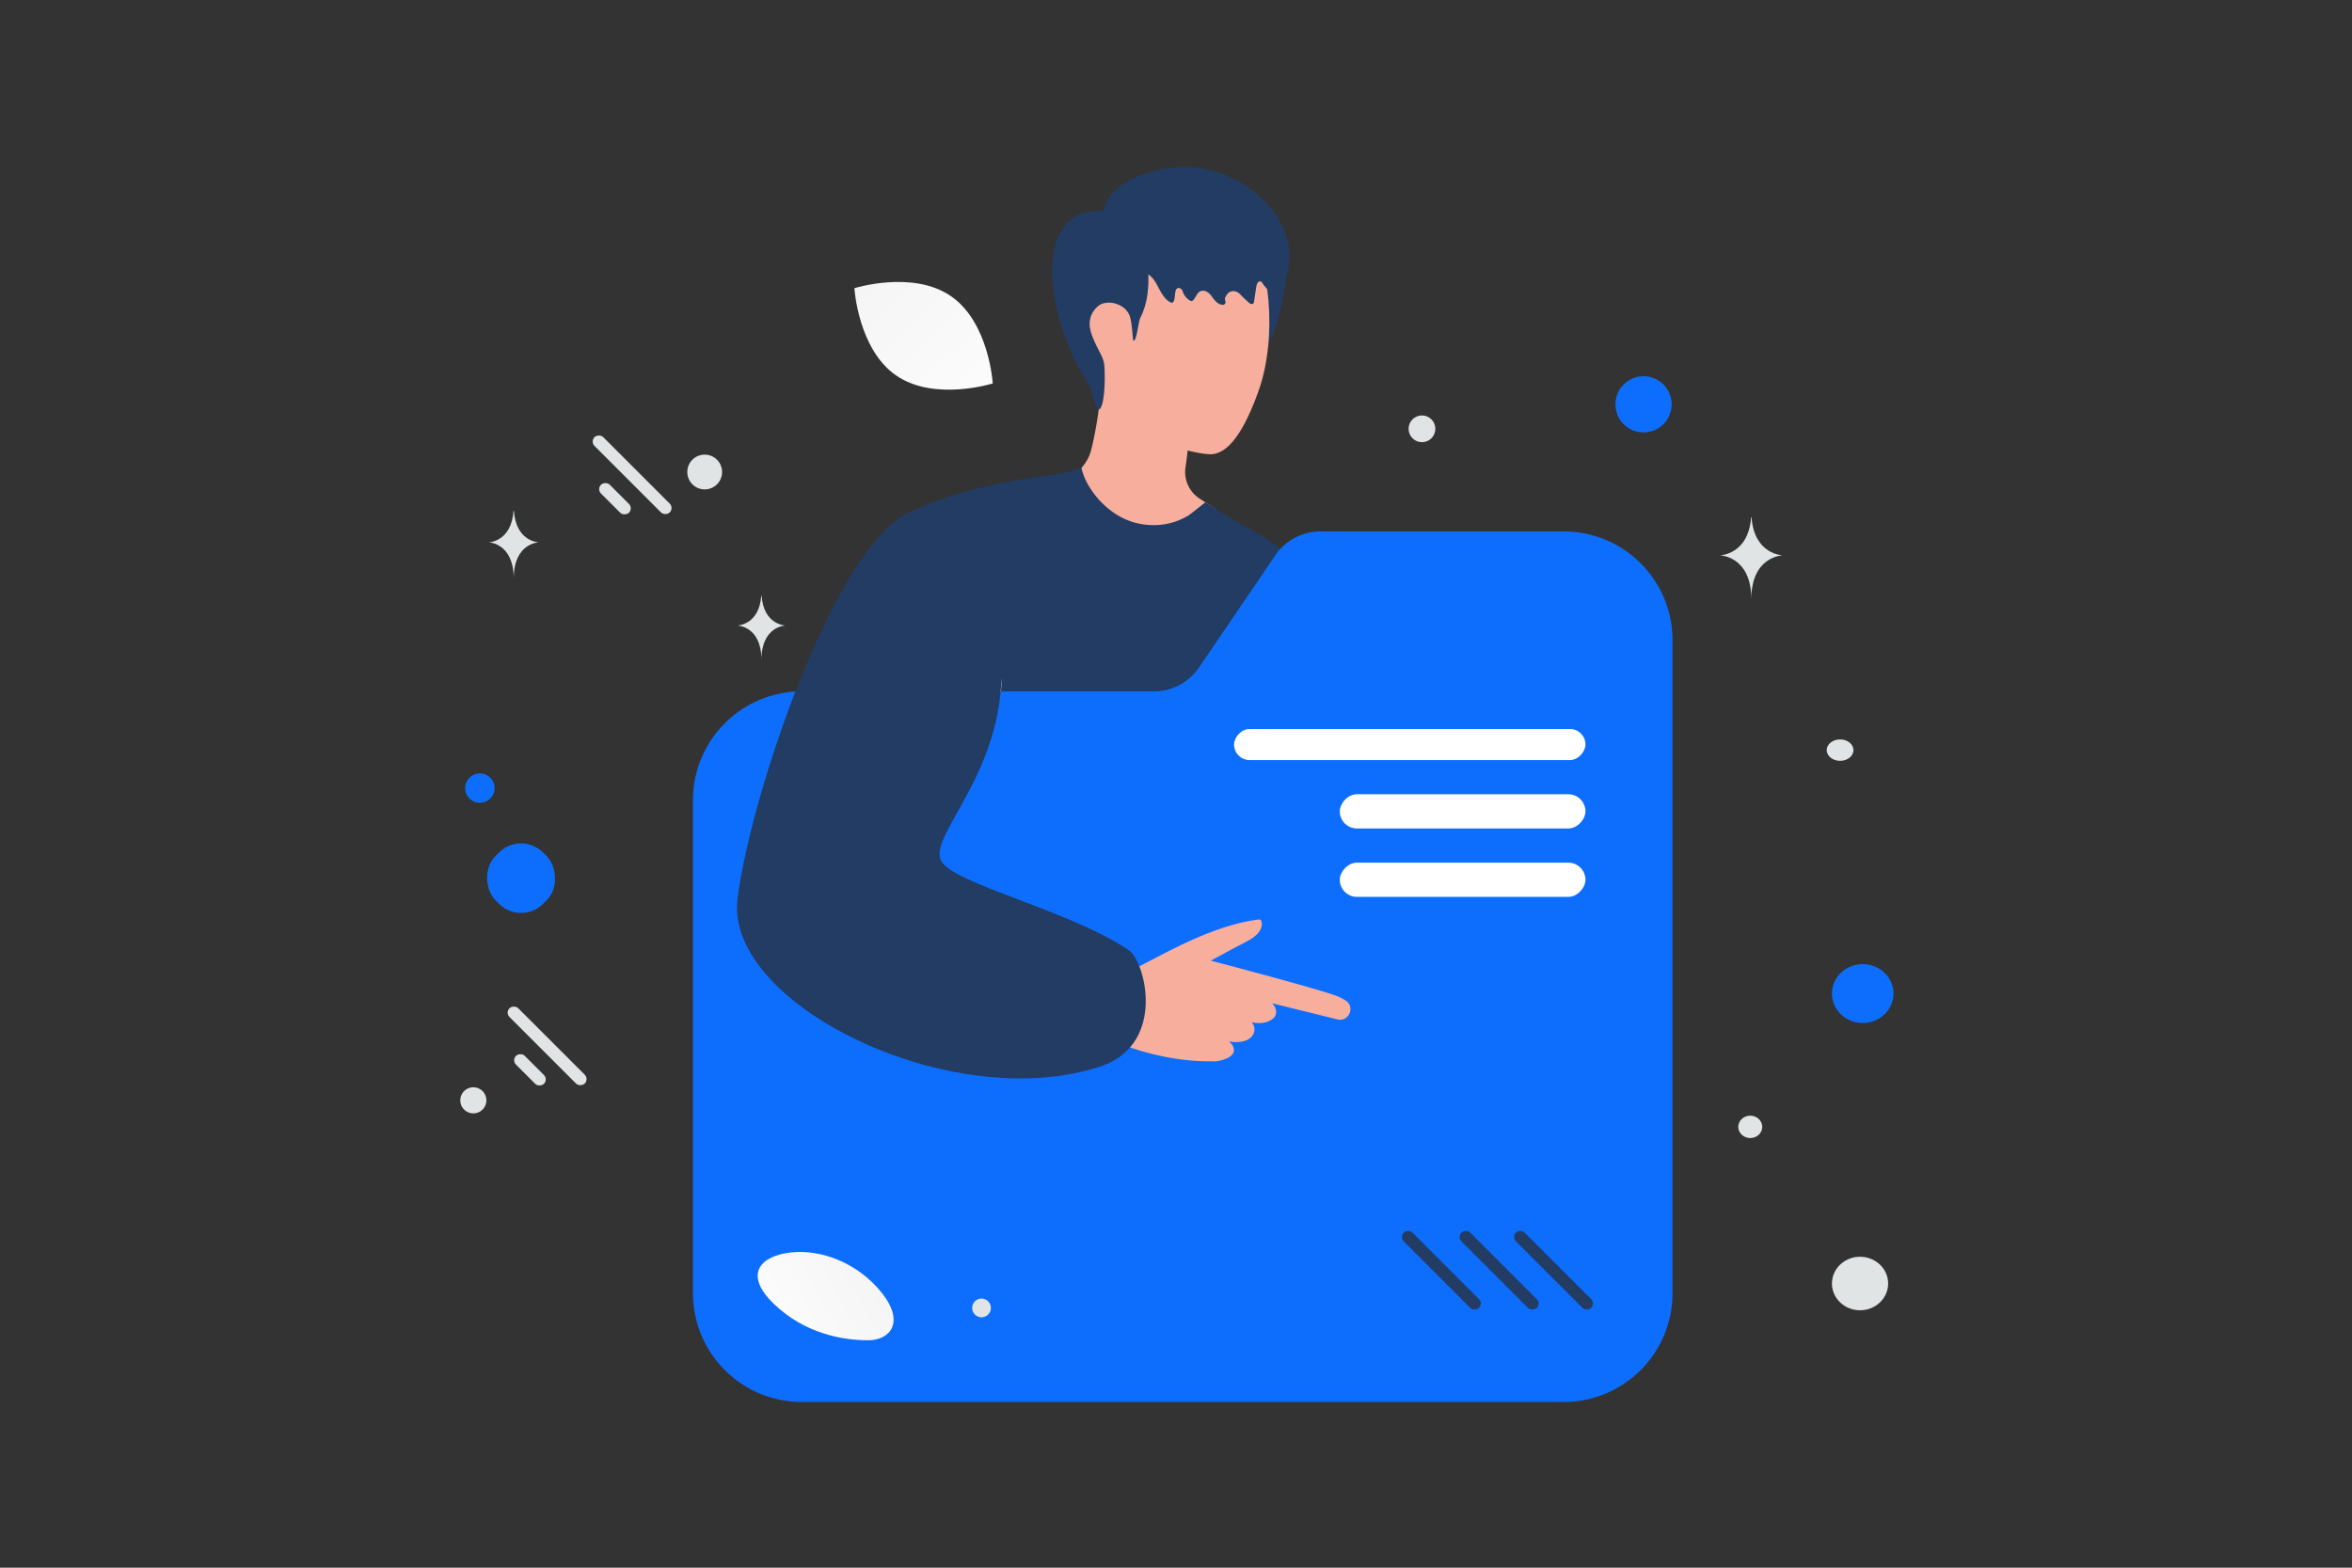 <svg width="900" height="600" viewBox="0 0 900 600" fill="none" xmlns="http://www.w3.org/2000/svg"><rect x="0" y="0" width="900" height="600" fill="#333333" stroke="none"/><path fill="transparent" d="M0 0h900v600H0z"/><path d="M465.509 195.039c-4.238 6.648-15.309 14.395-23.163 14.289-26.752-.49-35.559-18.713-38.446-25.348.543-.132 1.457-.238 2.106-.318 4.927-.715 9.959-5.588 11.429-11.084 1.894-7.152 4.225-21.137 3.947-30.023l33.837 18.726c-.053 2.569-.225 5.377-.464 8.211a243.86 243.86 0 0 1-.543 5.059 167.143 167.143 0 0 1-.596 4.45c-.622 4.635 1.444 9.23 5.351 11.786l6.542 4.252z" fill="#F8AE9D"/><path d="M468.422 122.199c-1.828 4.795-1.06 10.238.794 15.019 1.311 3.377 4.225.397 7.854.463 5.615.093 9.999-5.748 13.389-21.229 2.159-11.363 2.702-17.124 2.265-18.223-1.55-3.934-6.662-6.04-10.873-6.41" fill="#223C63"/><path d="M476.965 88.15c8.846 10.661 12.065 40.658 4.595 61.556-5.31 14.859-11.482 24.448-18.686 24.143-10.939-.464-32.142-9.456-39.042-16.965-12.436-13.522-8.82-40.035-6.251-56.722 2.331-15.164 9.429-34.857 28.487-31.109 12.528 2.45 22.964 9.522 30.897 19.097z" fill="#F8AE9D"/><path d="M426.913 99.926c1.962 2.521 5.421 3.077 8.271 3.575 3.831.67 5.726 2.066 7.714 5.812 1.26 2.392 2.519 5.013 4.772 6.309 1.831 1.058 1.762-1.644 2.057-3.738a4.977 4.977 0 0 1 .112-.542c.445-1.671 2.225-1.384 2.749.264.477 1.481 1.498 2.734 2.797 3.432.212.114.437.214.662.171.305-.042.544-.327.743-.584.417-.538.832-1.221 1.26-1.945 1.407-2.375 4.062-1.521 5.632.749.981 1.41 2.148 2.863 3.752 3.19.517.114 1.166.029 1.405-.47.305-.612-.173-1.225-.093-1.851.066-.584.318-.841.596-1.339 1.094-1.938 3.589-2.007 5.127-.399a57 57 0 0 0 3.343 3.219c.491.427 1.207.855 1.697.427.265-.228.331-.612.384-.983.279-1.808.544-3.617.822-5.426.159-1.011.703-2.336 1.631-2.08.45.129.715.599.967 1.026.305.541 5.753 6.708 5.859 6.238.848-3.503 2.585-6.694 3.433-10.198 5.488-22.547-18.862-40.678-37.459-40.778-4.135-.029-7.913.038-11.93.993-4.281 1.025-8.801 2.653-12.685 4.946-5.447 3.205-9.57 9.03-8.509 15.981" fill="#223C63"/><path d="M435.671 92.19c2.702 3.059 3.417 7.363 3.668 11.429.371 6.131-.132 12.502-2.966 17.945-.808 1.549-1.404 9.217-2.649 8.793-.397-.132-.331-6.078-1.377-9.283-1.616-4.967-9.059-6.861-12.409-3.722-5.351 4.993-2.212 11.058-.437 14.833 1.059 2.278 2.741 4.834 3.032 7.244.358 3.086.464 14.329-1.549 16.952-1.682 2.198-3.47-8.423-4.993-10.516-11.27-15.587-22.077-55.278-2.834-63.886 2.927-1.311 11.959-1.987 14.7-.318m79.064 326.042c1.113.185 2.239.344 3.404.384 6.198.198 12.184-1.166 18.236-2.199 5.324-.914 6.768-1.417 6.662-7.84-.927-50.868-8.41-101.604-21.865-150.671-2.053-7.496-4.291-15.045-8.224-21.746-6.715-11.429-22.13-21.295-33.957-26.831-1.668-.782-8.581 3.615-10.263 2.86-1.47-.662-2.768-1.695-4.252-2.344-4.343-1.893-7.257 2.066-10.886 3.722-1.88.847-3.973 1.39-6.039 1.298-1.682-.067-3.205-1.086-4.741-.292-6.913 3.576-24.077-22.964-24.077-22.964l-7.456 7.748-21.759 22.792-54.377 74.918s-9.867 61.397-16.647 101.644c-1.179 6.939-5.841 21.944-6.768 27.202.199-1.139 46.419-1.444 48.908-1.444h94.201c5.284 0 19.495 2.238 23.203-1.642 4.569-4.768 9.853-26.646 10.131-32.778.914-20.62-.503-41.081-.781-61.82.119 8.436 2.542 16.064 3.575 24.328 1.338 10.635 3.245 21.256 4.967 31.837 1.377 8.503 2.701 17.032 3.761 25.587.477 3.854-.133 6.145 3.125 7.655 2.742 1.258 8.715.053 11.919.596z" fill="#223C63"/><path d="M429.953 368.078s9.667 5.483 8.806 17.137c-.86 11.654-4.357 25.163-18.951 23.746-14.594-1.404 10.145-40.883 10.145-40.883z" fill="#223C63"/><path d="M383.214 259.124c.027 7.324-.993 14.661-2.9 21.759-1.92 7.099-4.728 13.945-7.986 20.541-1.629 3.297-3.364 6.529-5.152 9.72-1.761 3.205-3.575 6.384-5.059 9.642-.728 1.629-1.364 3.311-1.615 4.966-.067.808-.133 1.642.092 2.344.053.384.278.675.411 1.02.252.304.424.636.742.927 2.37 2.37 5.76 3.973 8.979 5.522 13.217 6.026 27.255 10.489 40.631 16.502 6.688 3.006 13.309 6.251 19.468 10.303l1.138.768c.385.265.742.61 1.113.914a10.828 10.828 0 0 1 1.761 2.225c.98 1.603 1.643 3.351 2.159 5.125.98 3.563 1.391 7.231 1.417 10.9-.238-3.642-.848-7.284-1.92-10.741-1.139-3.43-2.901-6.767-6.198-8.37-6.185-3.84-12.82-6.9-19.548-9.72-6.741-2.782-13.561-5.417-20.408-7.973-6.847-2.596-13.733-5.072-20.461-8.145-3.311-1.642-6.714-3.191-9.535-6.039-.358-.344-.649-.821-.954-1.231-.225-.504-.53-.98-.609-1.51-.318-1.06-.212-2.106-.119-3.099.318-1.96 1.033-3.735 1.801-5.43 1.576-3.39 3.417-6.555 5.205-9.747 1.787-3.192 3.589-6.357 5.297-9.575 6.82-12.82 11.562-26.924 12.25-41.598z" fill="#fff"/><path d="M473.892 200.058c-3.338 3.311-18.197 13.893-32.367 13.893-2.358 0-4.848-.212-7.483-.702-11.893-2.172-21.905-10.105-27.758-19.19a40.214 40.214 0 0 1-2.821-5.231c-1.06-2.278-1.815-4.609-2.252-6.861 5.96-.728 11.655-2.224 12.582-3.284 1.006 6.94 9.575 19.468 22.553 21.825 1.629.305 3.166.437 4.636.464h.026c6.092.106 10.767-1.841 13.959-3.801.026 0 6.211-4.874 6.237-4.9l12.688 7.787z" fill="#223C63"/><path d="M483.217 351.349c-.037-.648.047-1.29.024-1.938-.027-.702-.105-1.387-.158-2.087l-.385-4.011c-.246-2.732-.493-5.464-.7-8.198-.41-5.415-.69-10.851-.836-16.281-.28-10.861-.123-21.747.607-32.585.201-3.036.455-6.061.735-9.088.152-1.547.316-3.108.481-4.656.167-1.522.413-3.035.433-4.574.012-.956-1.424-1.021-1.639-.134-.635 2.636-.727 5.466-1 8.161a406.175 406.175 0 0 0-.697 8.131 339.128 339.128 0 0 0-.786 16.439c-.235 10.916.155 21.838 1.086 32.728.265 3.063.569 6.11.939 9.153.194 1.554.387 3.095.62 4.648.105.683.196 1.368.327 2.037.163.787.456 1.513.62 2.3.09.18.351.113.329-.045z" fill="#fff"/><path d="M480.169 139.985c.092 0 .343-.145.132-.145-.106 0-.344.145-.132.145z" fill="#CC6144"/><path fill-rule="evenodd" clip-rule="evenodd" d="M327.641 264.616h-20.824c-23.01 0-41.647 18.658-41.647 41.647v188.661c0 23.01 18.637 41.647 41.647 41.647h291.529c23.01 0 41.647-18.637 41.647-41.647V245.042c0-23.01-18.637-41.647-41.647-41.647h-93.102a20.817 20.817 0 0 0-17.2 9.099l-29.257 43.001a20.818 20.818 0 0 1-17.221 9.121h-30.631" fill="#0d6efd"/><rect width="25.79" height="25.79" rx="11.899" transform="scale(-1 1) rotate(45 -483.388 -81.753)" fill="#0d6efd"/><path d="M670.063 198h.175c1.033 14.328 11.915 14.548 11.915 14.548s-12 .23-12 16.785c0-16.555-12-16.785-12-16.785s10.878-.22 11.91-14.548z" fill="#E1E4E5"/><rect width="134.46" height="11.899" rx="5.95" transform="matrix(-1 0 0 1 606.676 279)" fill="#fff"/><rect width="94.003" height="13.089" rx="6.545" transform="matrix(-1 0 0 1 606.676 303.988)" fill="#fff"/><rect width="94.003" height="13.089" rx="6.545" transform="matrix(-1 0 0 1 606.676 330.167)" fill="#fff"/><rect width="40.723" height="4.744" rx="2.372" transform="scale(-1 1) rotate(-45 296.93 986.433)" fill="#223C63"/><rect width="40.723" height="4.744" rx="2.372" transform="scale(-1 1) rotate(-45 307.339 961.305)" fill="#223C63"/><rect width="40.723" height="4.744" rx="2.372" transform="scale(-1 1) rotate(-45 318.398 934.606)" fill="#223C63"/><rect width="40.723" height="4.744" rx="2.372" transform="scale(-1 1) rotate(-45 385.833 478.625)" fill="#E1E4E5"/><rect width="40.723" height="4.744" rx="2.372" transform="scale(-1 1) rotate(-45 105.722 408.6)" fill="#E1E4E5"/><rect width="15.12" height="4.744" rx="2.372" transform="scale(-1 1) rotate(-45 393.774 459.834)" fill="#E1E4E5"/><rect width="15.12" height="4.744" rx="2.372" transform="scale(-1 1) rotate(-45 113.663 389.808)" fill="#E1E4E5"/><path d="M332.24 512.958c-9.985.011-24.354-2.589-36.125-13.934-11.768-11.346-5.153-18.396 6.532-19.674 11.684-1.278 25.697 4.05 34.77 15.461 9.073 11.411 3.019 18.137-5.177 18.147z" fill="url(#a)"/><ellipse rx="4.589" ry="4.283" transform="matrix(-1 0 0 1 669.742 431.283)" fill="#E1E4E5"/><path d="M402.866 373.251s18.787 2.767 27.958-.967c9.074-3.695 30.447-17.845 50.912-20.368a.828.828 0 0 1 .894.563c.426 1.341.655 4.588-5.414 7.764-7.908 4.121-13.881 7.433-13.881 7.433s37.229 9.744 47.12 13.135c1.953.668 3.449 1.424 4.605 2.23 3.603 2.513.962 8.164-3.304 7.11l-24.965-6.162s2.156 1.98 1.327 4.46c-.791 2.343-5.313 3.914-9.17 2.723 0 0 2.233 2.427.266 5.21-1.967 2.782-6.721 2.681-9.014 2.159 0 0 2.632 1.853 1.793 4.265-.839 2.412-6.089 3.565-7.771 3.402-1.681-.163-15.865.933-36.512-7.023l-27.808 6.313s-8.342-6.824 2.964-32.247z" fill="#F8AE9D"/><path d="M422.163 407.809c-34.989 12.144-81.805.543-111.484-19.627-18.594-12.608-30.46-28.619-28.46-44.26 5.178-40.631 37.108-133.759 64.734-147.347 18.779-9.244 41.558-13.071 54.259-14.608 5.959-.728 9.681-.9 9.681-.9l-4.609 13.005-23.07 65.052c-.861 38.605-28.487 61.529-22.991 70.522 5.496 8.965 48.895 18.646 71.687 33.996 6.304 4.264 14.303 35.108-9.747 44.167z" fill="#223C63"/><path d="M342.936 143.721c14.615 10.066 36.942 3.029 36.942 3.029s-1.383-23.355-16.007-33.411c-14.615-10.067-36.932-3.04-36.932-3.04s1.382 23.355 15.997 33.422z" fill="url(#b)"/><ellipse cx="712.775" cy="380.263" rx="11.774" ry="11.263" transform="rotate(180 712.775 380.263)" fill="#0d6efd"/><circle r="5.631" transform="matrix(-1 0 0 1 183.631 301.631)" fill="#0d6efd"/><circle r="10.751" transform="matrix(-1 0 0 1 628.903 154.751)" fill="#0d6efd"/><ellipse rx="10.751" ry="10.239" transform="matrix(-1 0 0 1 711.751 491.239)" fill="#E1E4E5"/><circle r="3.584" transform="matrix(-1 0 0 1 375.583 500.584)" fill="#E1E4E5"/><circle r="5.119" transform="matrix(-1 0 0 1 544.119 164.119)" fill="#E1E4E5"/><circle r="5.003" transform="scale(1 -1) rotate(-75 -183.848 -328.588)" fill="#E1E4E5"/><circle r="6.655" transform="matrix(-1 0 0 1 269.655 180.655)" fill="#E1E4E5"/><ellipse rx="5.119" ry="4.095" transform="matrix(-1 0 0 1 704.119 287.095)" fill="#E1E4E5"/><path d="M291.299 228h.134c.793 11.236 9.15 11.409 9.15 11.409s-9.215.18-9.215 13.164c0-12.984-9.215-13.164-9.215-13.164s8.353-.173 9.146-11.409zm-94.794-32.473h.139c.825 11.865 9.509 12.048 9.509 12.048s-9.576.19-9.576 13.901c0-13.711-9.577-13.901-9.577-13.901s8.681-.183 9.505-12.048z" fill="#E1E4E5"/><defs><linearGradient id="a" x1="279.463" y1="516.69" x2="370.302" y2="465.403" gradientUnits="userSpaceOnUse"><stop stop-color="#fff"/><stop offset="1" stop-color="#EEE"/></linearGradient><linearGradient id="b" x1="399.866" y1="176.75" x2="284.824" y2="55.441" gradientUnits="userSpaceOnUse"><stop stop-color="#fff"/><stop offset="1" stop-color="#EEE"/></linearGradient></defs></svg>